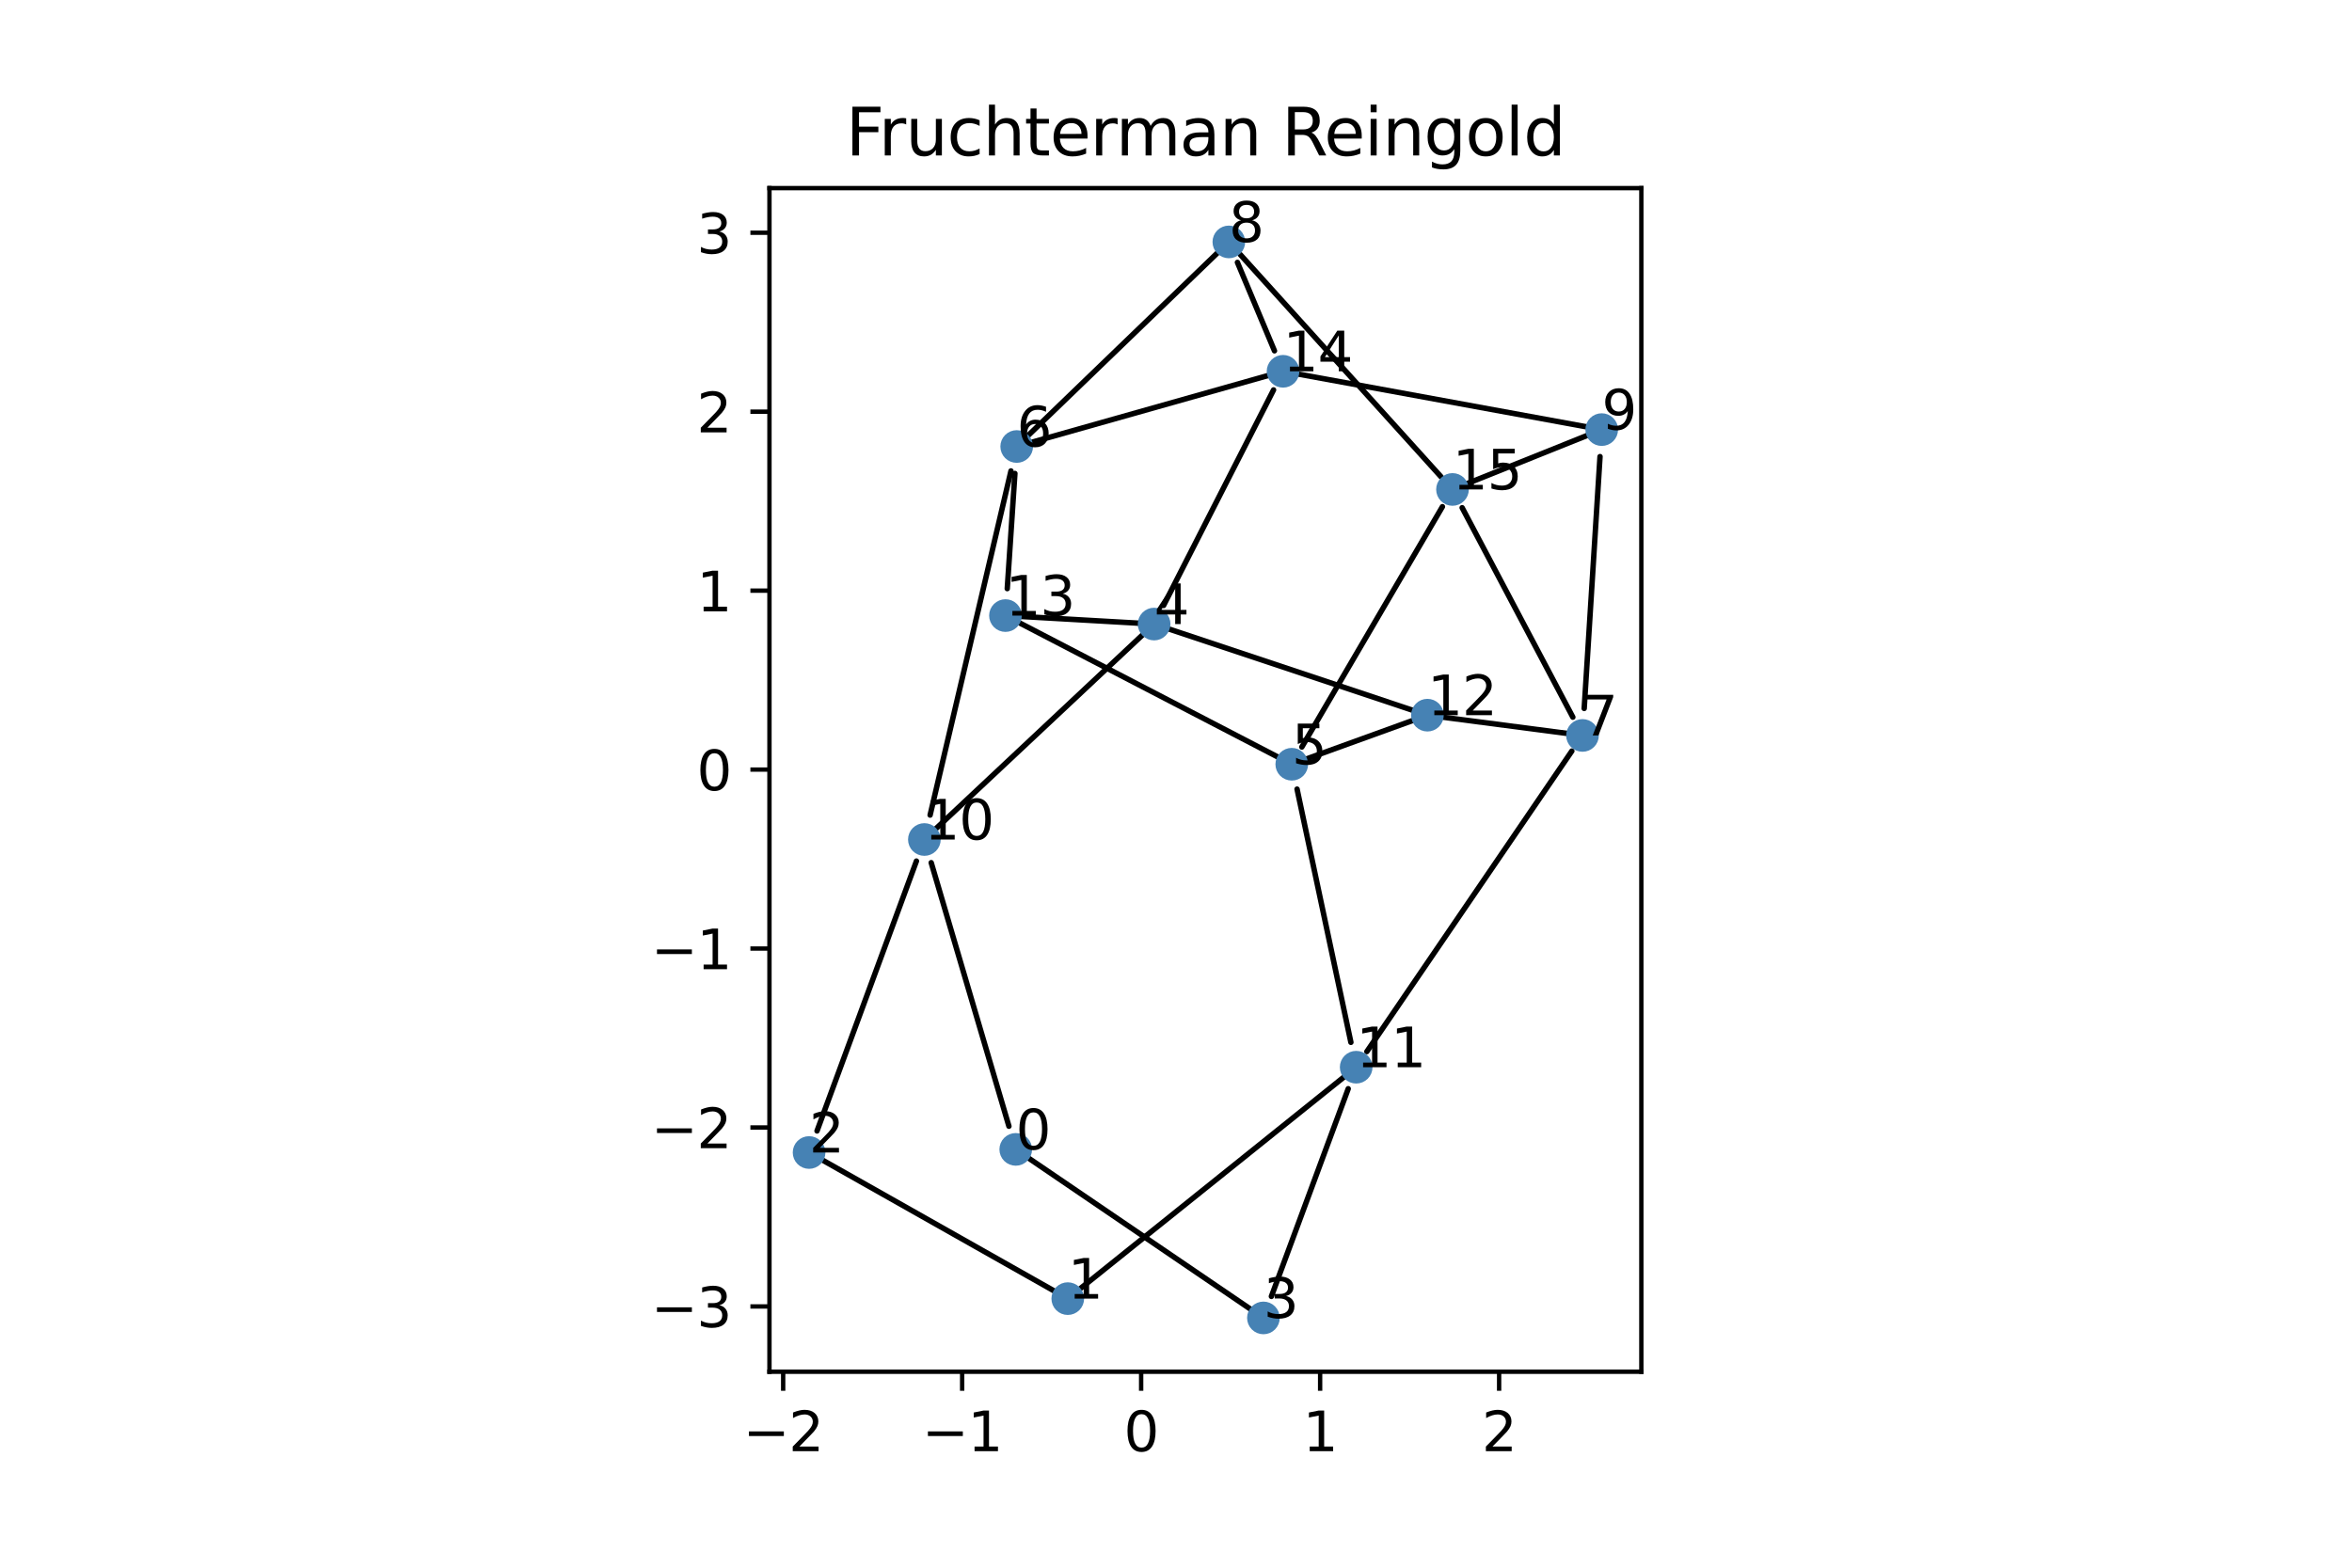 <?xml version="1.0" encoding="utf-8" standalone="no"?>
<!DOCTYPE svg PUBLIC "-//W3C//DTD SVG 1.1//EN"
  "http://www.w3.org/Graphics/SVG/1.1/DTD/svg11.dtd">
<svg xmlns:xlink="http://www.w3.org/1999/xlink" width="432pt" height="288pt" viewBox="0 0 432 288" xmlns="http://www.w3.org/2000/svg" version="1.1">
 <defs>
  <style type="text/css">*{stroke-linejoin: round; stroke-linecap: butt}</style>
 </defs>
 <g id="figure_1">
  <g id="patch_1">
   <path d="M 0 288 
L 432 288 
L 432 0 
L 0 0 
z
" style="fill: #ffffff"/>
  </g>
  <g id="axes_1">
   <g id="patch_2">
    <path d="M 141.328 252 
L 301.472 252 
L 301.472 34.56 
L 141.328 34.56 
z
" style="fill: #ffffff"/>
   </g>
   <g id="patch_3">
    <path d="M 188.841 212.702 
L 229.784 240.569 
" clip-path="url(#p0975d52cac)" style="fill: none; stroke: #000000; stroke-linecap: round"/>
   </g>
   <g id="patch_4">
    <path d="M 185.312 206.898 
L 171.038 158.482 
" clip-path="url(#p0975d52cac)" style="fill: none; stroke: #000000; stroke-linecap: round"/>
   </g>
   <g id="patch_5">
    <path d="M 193.813 237.267 
L 150.916 213.032 
" clip-path="url(#p0975d52cac)" style="fill: none; stroke: #000000; stroke-linecap: round"/>
   </g>
   <g id="patch_6">
    <path d="M 198.354 236.779 
L 246.862 197.848 
" clip-path="url(#p0975d52cac)" style="fill: none; stroke: #000000; stroke-linecap: round"/>
   </g>
   <g id="patch_7">
    <path d="M 209.797 116.693 
L 171.965 152.179 
" clip-path="url(#p0975d52cac)" style="fill: none; stroke: #000000; stroke-linecap: round"/>
   </g>
   <g id="patch_8">
    <path d="M 185.688 86.517 
L 170.837 149.738 
" clip-path="url(#p0975d52cac)" style="fill: none; stroke: #000000; stroke-linecap: round"/>
   </g>
   <g id="patch_9">
    <path d="M 238.235 144.968 
L 248.124 191.487 
" clip-path="url(#p0975d52cac)" style="fill: none; stroke: #000000; stroke-linecap: round"/>
   </g>
   <g id="patch_10">
    <path d="M 288.704 137.978 
L 251.053 193.185 
" clip-path="url(#p0975d52cac)" style="fill: none; stroke: #000000; stroke-linecap: round"/>
   </g>
   <g id="patch_11">
    <path d="M 239.621 139.546 
L 259.821 132.238 
" clip-path="url(#p0975d52cac)" style="fill: none; stroke: #000000; stroke-linecap: round"/>
   </g>
   <g id="patch_12">
    <path d="M 209.588 114.51 
L 187.069 113.224 
" clip-path="url(#p0975d52cac)" style="fill: none; stroke: #000000; stroke-linecap: round"/>
   </g>
   <g id="patch_13">
    <path d="M 288.276 134.795 
L 264.565 131.697 
" clip-path="url(#p0975d52cac)" style="fill: none; stroke: #000000; stroke-linecap: round"/>
   </g>
   <g id="patch_14">
    <path d="M 213.724 111.226 
L 233.919 71.63 
" clip-path="url(#p0975d52cac)" style="fill: none; stroke: #000000; stroke-linecap: round"/>
   </g>
   <g id="patch_15">
    <path d="M 186.413 86.981 
L 185.007 108.135 
" clip-path="url(#p0975d52cac)" style="fill: none; stroke: #000000; stroke-linecap: round"/>
   </g>
   <g id="patch_16">
    <path d="M 239.115 137.233 
L 264.934 93.083 
" clip-path="url(#p0975d52cac)" style="fill: none; stroke: #000000; stroke-linecap: round"/>
   </g>
   <g id="patch_17">
    <path d="M 188.913 79.934 
L 223.536 46.538 
" clip-path="url(#p0975d52cac)" style="fill: none; stroke: #000000; stroke-linecap: round"/>
   </g>
   <g id="patch_18">
    <path d="M 189.112 81.359 
L 233.294 68.879 
" clip-path="url(#p0975d52cac)" style="fill: none; stroke: #000000; stroke-linecap: round"/>
   </g>
   <g id="patch_19">
    <path d="M 290.974 130.149 
L 293.881 83.882 
" clip-path="url(#p0975d52cac)" style="fill: none; stroke: #000000; stroke-linecap: round"/>
   </g>
   <g id="patch_20">
    <path d="M 288.89 131.751 
L 268.558 93.273 
" clip-path="url(#p0975d52cac)" style="fill: none; stroke: #000000; stroke-linecap: round"/>
   </g>
   <g id="patch_21">
    <path d="M 227.822 46.783 
L 264.672 87.577 
" clip-path="url(#p0975d52cac)" style="fill: none; stroke: #000000; stroke-linecap: round"/>
   </g>
   <g id="patch_22">
    <path d="M 291.81 78.488 
L 238.046 68.646 
" clip-path="url(#p0975d52cac)" style="fill: none; stroke: #000000; stroke-linecap: round"/>
   </g>
   <g id="patch_23">
    <path d="M 150.066 207.766 
L 168.324 158.188 
" clip-path="url(#p0975d52cac)" style="fill: none; stroke: #000000; stroke-linecap: round"/>
   </g>
   <g id="patch_24">
    <path d="M 233.521 238.161 
L 247.632 200.011 
" clip-path="url(#p0975d52cac)" style="fill: none; stroke: #000000; stroke-linecap: round"/>
   </g>
   <g id="patch_25">
    <path d="M 214.341 115.434 
L 259.816 130.598 
" clip-path="url(#p0975d52cac)" style="fill: none; stroke: #000000; stroke-linecap: round"/>
   </g>
   <g id="patch_26">
    <path d="M 234.943 139.193 
L 186.999 114.293 
" clip-path="url(#p0975d52cac)" style="fill: none; stroke: #000000; stroke-linecap: round"/>
   </g>
   <g id="patch_27">
    <path d="M 227.284 48.205 
L 234.088 64.448 
" clip-path="url(#p0975d52cac)" style="fill: none; stroke: #000000; stroke-linecap: round"/>
   </g>
   <g id="patch_28">
    <path d="M 291.844 79.866 
L 269.134 88.975 
" clip-path="url(#p0975d52cac)" style="fill: none; stroke: #000000; stroke-linecap: round"/>
   </g>
   <g id="matplotlib.axis_1">
    <g id="xtick_1">
     <g id="line2d_1">
      <defs>
       <path id="m7e443d98f1" d="M 0 0 
L 0 3.5 
" style="stroke: #000000; stroke-width: 0.8"/>
      </defs>
      <g>
       <use xlink:href="#m7e443d98f1" x="143.848" y="252" style="stroke: #000000; stroke-width: 0.8"/>
      </g>
     </g>
     <g id="text_1">
      <!-- −2 -->
      <g transform="translate(136.477 266.598) scale(0.1 -0.1)">
       <defs>
        <path id="DejaVuSans-2212" d="M 678 2272 
L 4684 2272 
L 4684 1741 
L 678 1741 
L 678 2272 
z
" transform="scale(0.016)"/>
        <path id="DejaVuSans-32" d="M 1228 531 
L 3431 531 
L 3431 0 
L 469 0 
L 469 531 
Q 828 903 1448 1529 
Q 2069 2156 2228 2338 
Q 2531 2678 2651 2914 
Q 2772 3150 2772 3378 
Q 2772 3750 2511 3984 
Q 2250 4219 1831 4219 
Q 1534 4219 1204 4116 
Q 875 4013 500 3803 
L 500 4441 
Q 881 4594 1212 4672 
Q 1544 4750 1819 4750 
Q 2544 4750 2975 4387 
Q 3406 4025 3406 3419 
Q 3406 3131 3298 2873 
Q 3191 2616 2906 2266 
Q 2828 2175 2409 1742 
Q 1991 1309 1228 531 
z
" transform="scale(0.016)"/>
       </defs>
       <use xlink:href="#DejaVuSans-2212"/>
       <use xlink:href="#DejaVuSans-32" x="83.789"/>
      </g>
     </g>
    </g>
    <g id="xtick_2">
     <g id="line2d_2">
      <g>
       <use xlink:href="#m7e443d98f1" x="176.723" y="252" style="stroke: #000000; stroke-width: 0.8"/>
      </g>
     </g>
     <g id="text_2">
      <!-- −1 -->
      <g transform="translate(169.351 266.598) scale(0.1 -0.1)">
       <defs>
        <path id="DejaVuSans-31" d="M 794 531 
L 1825 531 
L 1825 4091 
L 703 3866 
L 703 4441 
L 1819 4666 
L 2450 4666 
L 2450 531 
L 3481 531 
L 3481 0 
L 794 0 
L 794 531 
z
" transform="scale(0.016)"/>
       </defs>
       <use xlink:href="#DejaVuSans-2212"/>
       <use xlink:href="#DejaVuSans-31" x="83.789"/>
      </g>
     </g>
    </g>
    <g id="xtick_3">
     <g id="line2d_3">
      <g>
       <use xlink:href="#m7e443d98f1" x="209.598" y="252" style="stroke: #000000; stroke-width: 0.8"/>
      </g>
     </g>
     <g id="text_3">
      <!-- 0 -->
      <g transform="translate(206.416 266.598) scale(0.1 -0.1)">
       <defs>
        <path id="DejaVuSans-30" d="M 2034 4250 
Q 1547 4250 1301 3770 
Q 1056 3291 1056 2328 
Q 1056 1369 1301 889 
Q 1547 409 2034 409 
Q 2525 409 2770 889 
Q 3016 1369 3016 2328 
Q 3016 3291 2770 3770 
Q 2525 4250 2034 4250 
z
M 2034 4750 
Q 2819 4750 3233 4129 
Q 3647 3509 3647 2328 
Q 3647 1150 3233 529 
Q 2819 -91 2034 -91 
Q 1250 -91 836 529 
Q 422 1150 422 2328 
Q 422 3509 836 4129 
Q 1250 4750 2034 4750 
z
" transform="scale(0.016)"/>
       </defs>
       <use xlink:href="#DejaVuSans-30"/>
      </g>
     </g>
    </g>
    <g id="xtick_4">
     <g id="line2d_4">
      <g>
       <use xlink:href="#m7e443d98f1" x="242.473" y="252" style="stroke: #000000; stroke-width: 0.8"/>
      </g>
     </g>
     <g id="text_4">
      <!-- 1 -->
      <g transform="translate(239.291 266.598) scale(0.1 -0.1)">
       <use xlink:href="#DejaVuSans-31"/>
      </g>
     </g>
    </g>
    <g id="xtick_5">
     <g id="line2d_5">
      <g>
       <use xlink:href="#m7e443d98f1" x="275.348" y="252" style="stroke: #000000; stroke-width: 0.8"/>
      </g>
     </g>
     <g id="text_5">
      <!-- 2 -->
      <g transform="translate(272.166 266.598) scale(0.1 -0.1)">
       <use xlink:href="#DejaVuSans-32"/>
      </g>
     </g>
    </g>
   </g>
   <g id="matplotlib.axis_2">
    <g id="ytick_1">
     <g id="line2d_6">
      <defs>
       <path id="md63f47dc6e" d="M 0 0 
L -3.5 0 
" style="stroke: #000000; stroke-width: 0.8"/>
      </defs>
      <g>
       <use xlink:href="#md63f47dc6e" x="141.328" y="240.005" style="stroke: #000000; stroke-width: 0.8"/>
      </g>
     </g>
     <g id="text_6">
      <!-- −3 -->
      <g transform="translate(119.586 243.804) scale(0.1 -0.1)">
       <defs>
        <path id="DejaVuSans-33" d="M 2597 2516 
Q 3050 2419 3304 2112 
Q 3559 1806 3559 1356 
Q 3559 666 3084 287 
Q 2609 -91 1734 -91 
Q 1441 -91 1130 -33 
Q 819 25 488 141 
L 488 750 
Q 750 597 1062 519 
Q 1375 441 1716 441 
Q 2309 441 2620 675 
Q 2931 909 2931 1356 
Q 2931 1769 2642 2001 
Q 2353 2234 1838 2234 
L 1294 2234 
L 1294 2753 
L 1863 2753 
Q 2328 2753 2575 2939 
Q 2822 3125 2822 3475 
Q 2822 3834 2567 4026 
Q 2313 4219 1838 4219 
Q 1578 4219 1281 4162 
Q 984 4106 628 3988 
L 628 4550 
Q 988 4650 1302 4700 
Q 1616 4750 1894 4750 
Q 2613 4750 3031 4423 
Q 3450 4097 3450 3541 
Q 3450 3153 3228 2886 
Q 3006 2619 2597 2516 
z
" transform="scale(0.016)"/>
       </defs>
       <use xlink:href="#DejaVuSans-2212"/>
       <use xlink:href="#DejaVuSans-33" x="83.789"/>
      </g>
     </g>
    </g>
    <g id="ytick_2">
     <g id="line2d_7">
      <g>
       <use xlink:href="#md63f47dc6e" x="141.328" y="207.13" style="stroke: #000000; stroke-width: 0.8"/>
      </g>
     </g>
     <g id="text_7">
      <!-- −2 -->
      <g transform="translate(119.586 210.929) scale(0.1 -0.1)">
       <use xlink:href="#DejaVuSans-2212"/>
       <use xlink:href="#DejaVuSans-32" x="83.789"/>
      </g>
     </g>
    </g>
    <g id="ytick_3">
     <g id="line2d_8">
      <g>
       <use xlink:href="#md63f47dc6e" x="141.328" y="174.255" style="stroke: #000000; stroke-width: 0.8"/>
      </g>
     </g>
     <g id="text_8">
      <!-- −1 -->
      <g transform="translate(119.586 178.054) scale(0.1 -0.1)">
       <use xlink:href="#DejaVuSans-2212"/>
       <use xlink:href="#DejaVuSans-31" x="83.789"/>
      </g>
     </g>
    </g>
    <g id="ytick_4">
     <g id="line2d_9">
      <g>
       <use xlink:href="#md63f47dc6e" x="141.328" y="141.38" style="stroke: #000000; stroke-width: 0.8"/>
      </g>
     </g>
     <g id="text_9">
      <!-- 0 -->
      <g transform="translate(127.965 145.179) scale(0.1 -0.1)">
       <use xlink:href="#DejaVuSans-30"/>
      </g>
     </g>
    </g>
    <g id="ytick_5">
     <g id="line2d_10">
      <g>
       <use xlink:href="#md63f47dc6e" x="141.328" y="108.505" style="stroke: #000000; stroke-width: 0.8"/>
      </g>
     </g>
     <g id="text_10">
      <!-- 1 -->
      <g transform="translate(127.965 112.304) scale(0.1 -0.1)">
       <use xlink:href="#DejaVuSans-31"/>
      </g>
     </g>
    </g>
    <g id="ytick_6">
     <g id="line2d_11">
      <g>
       <use xlink:href="#md63f47dc6e" x="141.328" y="75.63" style="stroke: #000000; stroke-width: 0.8"/>
      </g>
     </g>
     <g id="text_11">
      <!-- 2 -->
      <g transform="translate(127.965 79.429) scale(0.1 -0.1)">
       <use xlink:href="#DejaVuSans-32"/>
      </g>
     </g>
    </g>
    <g id="ytick_7">
     <g id="line2d_12">
      <g>
       <use xlink:href="#md63f47dc6e" x="141.328" y="42.755" style="stroke: #000000; stroke-width: 0.8"/>
      </g>
     </g>
     <g id="text_12">
      <!-- 3 -->
      <g transform="translate(127.965 46.554) scale(0.1 -0.1)">
       <use xlink:href="#DejaVuSans-33"/>
      </g>
     </g>
    </g>
   </g>
   <g id="PathCollection_1">
    <path d="M 186.567 213.654 
C 187.23 213.654 187.866 213.391 188.334 212.922 
C 188.803 212.453 189.067 211.817 189.067 211.154 
C 189.067 210.491 188.803 209.855 188.334 209.386 
C 187.866 208.918 187.23 208.654 186.567 208.654 
C 185.904 208.654 185.268 208.918 184.799 209.386 
C 184.33 209.855 184.067 210.491 184.067 211.154 
C 184.067 211.817 184.33 212.453 184.799 212.922 
C 185.268 213.391 185.904 213.654 186.567 213.654 
z
" clip-path="url(#p0975d52cac)" style="fill: #4682b4; stroke: #4682b4"/>
    <path d="M 196.122 241.071 
C 196.785 241.071 197.421 240.808 197.889 240.339 
C 198.358 239.87 198.622 239.234 198.622 238.571 
C 198.622 237.908 198.358 237.272 197.889 236.803 
C 197.421 236.335 196.785 236.071 196.122 236.071 
C 195.459 236.071 194.823 236.335 194.354 236.803 
C 193.885 237.272 193.622 237.908 193.622 238.571 
C 193.622 239.234 193.885 239.87 194.354 240.339 
C 194.823 240.808 195.459 241.071 196.122 241.071 
z
" clip-path="url(#p0975d52cac)" style="fill: #4682b4; stroke: #4682b4"/>
    <path d="M 148.607 214.228 
C 149.27 214.228 149.906 213.964 150.375 213.496 
C 150.844 213.027 151.107 212.391 151.107 211.728 
C 151.107 211.065 150.844 210.429 150.375 209.96 
C 149.906 209.491 149.27 209.228 148.607 209.228 
C 147.944 209.228 147.308 209.491 146.839 209.96 
C 146.37 210.429 146.107 211.065 146.107 211.728 
C 146.107 212.391 146.37 213.027 146.839 213.496 
C 147.308 213.964 147.944 214.228 148.607 214.228 
z
" clip-path="url(#p0975d52cac)" style="fill: #4682b4; stroke: #4682b4"/>
    <path d="M 232.058 244.616 
C 232.721 244.616 233.357 244.353 233.826 243.884 
C 234.295 243.415 234.558 242.779 234.558 242.116 
C 234.558 241.453 234.295 240.817 233.826 240.349 
C 233.357 239.88 232.721 239.616 232.058 239.616 
C 231.395 239.616 230.759 239.88 230.291 240.349 
C 229.822 240.817 229.558 241.453 229.558 242.116 
C 229.558 242.779 229.822 243.415 230.291 243.884 
C 230.759 244.353 231.395 244.616 232.058 244.616 
z
" clip-path="url(#p0975d52cac)" style="fill: #4682b4; stroke: #4682b4"/>
    <path d="M 211.979 117.147 
C 212.642 117.147 213.278 116.883 213.747 116.414 
C 214.216 115.945 214.479 115.31 214.479 114.647 
C 214.479 113.984 214.216 113.348 213.747 112.879 
C 213.278 112.41 212.642 112.147 211.979 112.147 
C 211.316 112.147 210.68 112.41 210.211 112.879 
C 209.743 113.348 209.479 113.984 209.479 114.647 
C 209.479 115.31 209.743 115.945 210.211 116.414 
C 210.68 116.883 211.316 117.147 211.979 117.147 
z
" clip-path="url(#p0975d52cac)" style="fill: #4682b4; stroke: #4682b4"/>
    <path d="M 237.264 142.899 
C 237.927 142.899 238.563 142.635 239.032 142.167 
C 239.501 141.698 239.764 141.062 239.764 140.399 
C 239.764 139.736 239.501 139.1 239.032 138.631 
C 238.563 138.162 237.927 137.899 237.264 137.899 
C 236.601 137.899 235.965 138.162 235.496 138.631 
C 235.027 139.1 234.764 139.736 234.764 140.399 
C 234.764 141.062 235.027 141.698 235.496 142.167 
C 235.965 142.635 236.601 142.899 237.264 142.899 
z
" clip-path="url(#p0975d52cac)" style="fill: #4682b4; stroke: #4682b4"/>
    <path d="M 186.742 84.529 
C 187.405 84.529 188.041 84.265 188.51 83.797 
C 188.978 83.328 189.242 82.692 189.242 82.029 
C 189.242 81.366 188.978 80.73 188.51 80.261 
C 188.041 79.792 187.405 79.529 186.742 79.529 
C 186.079 79.529 185.443 79.792 184.974 80.261 
C 184.505 80.73 184.242 81.366 184.242 82.029 
C 184.242 82.692 184.505 83.328 184.974 83.797 
C 185.443 84.265 186.079 84.529 186.742 84.529 
z
" clip-path="url(#p0975d52cac)" style="fill: #4682b4; stroke: #4682b4"/>
    <path d="M 290.663 137.607 
C 291.326 137.607 291.961 137.343 292.43 136.875 
C 292.899 136.406 293.163 135.77 293.163 135.107 
C 293.163 134.444 292.899 133.808 292.43 133.339 
C 291.961 132.87 291.326 132.607 290.663 132.607 
C 290 132.607 289.364 132.87 288.895 133.339 
C 288.426 133.808 288.163 134.444 288.163 135.107 
C 288.163 135.77 288.426 136.406 288.895 136.875 
C 289.364 137.343 290 137.607 290.663 137.607 
z
" clip-path="url(#p0975d52cac)" style="fill: #4682b4; stroke: #4682b4"/>
    <path d="M 225.708 46.944 
C 226.371 46.944 227.007 46.68 227.476 46.211 
C 227.945 45.743 228.208 45.107 228.208 44.444 
C 228.208 43.781 227.945 43.145 227.476 42.676 
C 227.007 42.207 226.371 41.944 225.708 41.944 
C 225.045 41.944 224.409 42.207 223.94 42.676 
C 223.471 43.145 223.208 43.781 223.208 44.444 
C 223.208 45.107 223.471 45.743 223.94 46.211 
C 224.409 46.68 225.045 46.944 225.708 46.944 
z
" clip-path="url(#p0975d52cac)" style="fill: #4682b4; stroke: #4682b4"/>
    <path d="M 294.193 81.424 
C 294.856 81.424 295.492 81.161 295.961 80.692 
C 296.43 80.223 296.693 79.587 296.693 78.924 
C 296.693 78.261 296.43 77.625 295.961 77.156 
C 295.492 76.688 294.856 76.424 294.193 76.424 
C 293.53 76.424 292.894 76.688 292.425 77.156 
C 291.956 77.625 291.693 78.261 291.693 78.924 
C 291.693 79.587 291.956 80.223 292.425 80.692 
C 292.894 81.161 293.53 81.424 294.193 81.424 
z
" clip-path="url(#p0975d52cac)" style="fill: #4682b4; stroke: #4682b4"/>
    <path d="M 169.783 156.726 
C 170.446 156.726 171.082 156.463 171.551 155.994 
C 172.02 155.525 172.283 154.889 172.283 154.226 
C 172.283 153.563 172.02 152.927 171.551 152.458 
C 171.082 151.989 170.446 151.726 169.783 151.726 
C 169.12 151.726 168.484 151.989 168.015 152.458 
C 167.546 152.927 167.283 153.563 167.283 154.226 
C 167.283 154.889 167.546 155.525 168.015 155.994 
C 168.484 156.463 169.12 156.726 169.783 156.726 
z
" clip-path="url(#p0975d52cac)" style="fill: #4682b4; stroke: #4682b4"/>
    <path d="M 249.095 198.556 
C 249.758 198.556 250.394 198.292 250.863 197.824 
C 251.331 197.355 251.595 196.719 251.595 196.056 
C 251.595 195.393 251.331 194.757 250.863 194.288 
C 250.394 193.819 249.758 193.556 249.095 193.556 
C 248.432 193.556 247.796 193.819 247.327 194.288 
C 246.858 194.757 246.595 195.393 246.595 196.056 
C 246.595 196.719 246.858 197.355 247.327 197.824 
C 247.796 198.292 248.432 198.556 249.095 198.556 
z
" clip-path="url(#p0975d52cac)" style="fill: #4682b4; stroke: #4682b4"/>
    <path d="M 262.178 133.885 
C 262.841 133.885 263.477 133.622 263.946 133.153 
C 264.414 132.684 264.678 132.048 264.678 131.385 
C 264.678 130.722 264.414 130.087 263.946 129.618 
C 263.477 129.149 262.841 128.885 262.178 128.885 
C 261.515 128.885 260.879 129.149 260.41 129.618 
C 259.941 130.087 259.678 130.722 259.678 131.385 
C 259.678 132.048 259.941 132.684 260.41 133.153 
C 260.879 133.622 261.515 133.885 262.178 133.885 
z
" clip-path="url(#p0975d52cac)" style="fill: #4682b4; stroke: #4682b4"/>
    <path d="M 184.678 115.588 
C 185.341 115.588 185.977 115.324 186.446 114.855 
C 186.915 114.386 187.178 113.751 187.178 113.088 
C 187.178 112.425 186.915 111.789 186.446 111.32 
C 185.977 110.851 185.341 110.588 184.678 110.588 
C 184.015 110.588 183.379 110.851 182.91 111.32 
C 182.441 111.789 182.178 112.425 182.178 113.088 
C 182.178 113.751 182.441 114.386 182.91 114.855 
C 183.379 115.324 184.015 115.588 184.678 115.588 
z
" clip-path="url(#p0975d52cac)" style="fill: #4682b4; stroke: #4682b4"/>
    <path d="M 235.664 70.71 
C 236.327 70.71 236.963 70.447 237.431 69.978 
C 237.9 69.509 238.164 68.873 238.164 68.21 
C 238.164 67.547 237.9 66.911 237.431 66.442 
C 236.963 65.973 236.327 65.71 235.664 65.71 
C 235.001 65.71 234.365 65.973 233.896 66.442 
C 233.427 66.911 233.164 67.547 233.164 68.21 
C 233.164 68.873 233.427 69.509 233.896 69.978 
C 234.365 70.447 235.001 70.71 235.664 70.71 
z
" clip-path="url(#p0975d52cac)" style="fill: #4682b4; stroke: #4682b4"/>
    <path d="M 266.785 92.417 
C 267.448 92.417 268.084 92.154 268.553 91.685 
C 269.022 91.216 269.285 90.58 269.285 89.917 
C 269.285 89.254 269.022 88.618 268.553 88.149 
C 268.084 87.681 267.448 87.417 266.785 87.417 
C 266.122 87.417 265.486 87.681 265.017 88.149 
C 264.549 88.618 264.285 89.254 264.285 89.917 
C 264.285 90.58 264.549 91.216 265.017 91.685 
C 265.486 92.154 266.122 92.417 266.785 92.417 
z
" clip-path="url(#p0975d52cac)" style="fill: #4682b4; stroke: #4682b4"/>
   </g>
   <g id="patch_29">
    <path d="M 141.328 252 
L 141.328 34.56 
" style="fill: none; stroke: #000000; stroke-width: 0.8; stroke-linejoin: miter; stroke-linecap: square"/>
   </g>
   <g id="patch_30">
    <path d="M 301.472 252 
L 301.472 34.56 
" style="fill: none; stroke: #000000; stroke-width: 0.8; stroke-linejoin: miter; stroke-linecap: square"/>
   </g>
   <g id="patch_31">
    <path d="M 141.328 252 
L 301.472 252 
" style="fill: none; stroke: #000000; stroke-width: 0.8; stroke-linejoin: miter; stroke-linecap: square"/>
   </g>
   <g id="patch_32">
    <path d="M 141.328 34.56 
L 301.472 34.56 
" style="fill: none; stroke: #000000; stroke-width: 0.8; stroke-linejoin: miter; stroke-linecap: square"/>
   </g>
   <g id="text_13">
    <!-- 0 -->
    <g transform="translate(186.567 211.154) scale(0.1 -0.1)">
     <use xlink:href="#DejaVuSans-30"/>
    </g>
   </g>
   <g id="text_14">
    <!-- 1 -->
    <g transform="translate(196.122 238.571) scale(0.1 -0.1)">
     <use xlink:href="#DejaVuSans-31"/>
    </g>
   </g>
   <g id="text_15">
    <!-- 2 -->
    <g transform="translate(148.607 211.728) scale(0.1 -0.1)">
     <use xlink:href="#DejaVuSans-32"/>
    </g>
   </g>
   <g id="text_16">
    <!-- 3 -->
    <g transform="translate(232.058 242.116) scale(0.1 -0.1)">
     <use xlink:href="#DejaVuSans-33"/>
    </g>
   </g>
   <g id="text_17">
    <!-- 4 -->
    <g transform="translate(211.979 114.647) scale(0.1 -0.1)">
     <defs>
      <path id="DejaVuSans-34" d="M 2419 4116 
L 825 1625 
L 2419 1625 
L 2419 4116 
z
M 2253 4666 
L 3047 4666 
L 3047 1625 
L 3713 1625 
L 3713 1100 
L 3047 1100 
L 3047 0 
L 2419 0 
L 2419 1100 
L 313 1100 
L 313 1709 
L 2253 4666 
z
" transform="scale(0.016)"/>
     </defs>
     <use xlink:href="#DejaVuSans-34"/>
    </g>
   </g>
   <g id="text_18">
    <!-- 5 -->
    <g transform="translate(237.264 140.399) scale(0.1 -0.1)">
     <defs>
      <path id="DejaVuSans-35" d="M 691 4666 
L 3169 4666 
L 3169 4134 
L 1269 4134 
L 1269 2991 
Q 1406 3038 1543 3061 
Q 1681 3084 1819 3084 
Q 2600 3084 3056 2656 
Q 3513 2228 3513 1497 
Q 3513 744 3044 326 
Q 2575 -91 1722 -91 
Q 1428 -91 1123 -41 
Q 819 9 494 109 
L 494 744 
Q 775 591 1075 516 
Q 1375 441 1709 441 
Q 2250 441 2565 725 
Q 2881 1009 2881 1497 
Q 2881 1984 2565 2268 
Q 2250 2553 1709 2553 
Q 1456 2553 1204 2497 
Q 953 2441 691 2322 
L 691 4666 
z
" transform="scale(0.016)"/>
     </defs>
     <use xlink:href="#DejaVuSans-35"/>
    </g>
   </g>
   <g id="text_19">
    <!-- 6 -->
    <g transform="translate(186.742 82.029) scale(0.1 -0.1)">
     <defs>
      <path id="DejaVuSans-36" d="M 2113 2584 
Q 1688 2584 1439 2293 
Q 1191 2003 1191 1497 
Q 1191 994 1439 701 
Q 1688 409 2113 409 
Q 2538 409 2786 701 
Q 3034 994 3034 1497 
Q 3034 2003 2786 2293 
Q 2538 2584 2113 2584 
z
M 3366 4563 
L 3366 3988 
Q 3128 4100 2886 4159 
Q 2644 4219 2406 4219 
Q 1781 4219 1451 3797 
Q 1122 3375 1075 2522 
Q 1259 2794 1537 2939 
Q 1816 3084 2150 3084 
Q 2853 3084 3261 2657 
Q 3669 2231 3669 1497 
Q 3669 778 3244 343 
Q 2819 -91 2113 -91 
Q 1303 -91 875 529 
Q 447 1150 447 2328 
Q 447 3434 972 4092 
Q 1497 4750 2381 4750 
Q 2619 4750 2861 4703 
Q 3103 4656 3366 4563 
z
" transform="scale(0.016)"/>
     </defs>
     <use xlink:href="#DejaVuSans-36"/>
    </g>
   </g>
   <g id="text_20">
    <!-- 7 -->
    <g transform="translate(290.663 135.107) scale(0.1 -0.1)">
     <defs>
      <path id="DejaVuSans-37" d="M 525 4666 
L 3525 4666 
L 3525 4397 
L 1831 0 
L 1172 0 
L 2766 4134 
L 525 4134 
L 525 4666 
z
" transform="scale(0.016)"/>
     </defs>
     <use xlink:href="#DejaVuSans-37"/>
    </g>
   </g>
   <g id="text_21">
    <!-- 8 -->
    <g transform="translate(225.708 44.444) scale(0.1 -0.1)">
     <defs>
      <path id="DejaVuSans-38" d="M 2034 2216 
Q 1584 2216 1326 1975 
Q 1069 1734 1069 1313 
Q 1069 891 1326 650 
Q 1584 409 2034 409 
Q 2484 409 2743 651 
Q 3003 894 3003 1313 
Q 3003 1734 2745 1975 
Q 2488 2216 2034 2216 
z
M 1403 2484 
Q 997 2584 770 2862 
Q 544 3141 544 3541 
Q 544 4100 942 4425 
Q 1341 4750 2034 4750 
Q 2731 4750 3128 4425 
Q 3525 4100 3525 3541 
Q 3525 3141 3298 2862 
Q 3072 2584 2669 2484 
Q 3125 2378 3379 2068 
Q 3634 1759 3634 1313 
Q 3634 634 3220 271 
Q 2806 -91 2034 -91 
Q 1263 -91 848 271 
Q 434 634 434 1313 
Q 434 1759 690 2068 
Q 947 2378 1403 2484 
z
M 1172 3481 
Q 1172 3119 1398 2916 
Q 1625 2713 2034 2713 
Q 2441 2713 2670 2916 
Q 2900 3119 2900 3481 
Q 2900 3844 2670 4047 
Q 2441 4250 2034 4250 
Q 1625 4250 1398 4047 
Q 1172 3844 1172 3481 
z
" transform="scale(0.016)"/>
     </defs>
     <use xlink:href="#DejaVuSans-38"/>
    </g>
   </g>
   <g id="text_22">
    <!-- 9 -->
    <g transform="translate(294.193 78.924) scale(0.1 -0.1)">
     <defs>
      <path id="DejaVuSans-39" d="M 703 97 
L 703 672 
Q 941 559 1184 500 
Q 1428 441 1663 441 
Q 2288 441 2617 861 
Q 2947 1281 2994 2138 
Q 2813 1869 2534 1725 
Q 2256 1581 1919 1581 
Q 1219 1581 811 2004 
Q 403 2428 403 3163 
Q 403 3881 828 4315 
Q 1253 4750 1959 4750 
Q 2769 4750 3195 4129 
Q 3622 3509 3622 2328 
Q 3622 1225 3098 567 
Q 2575 -91 1691 -91 
Q 1453 -91 1209 -44 
Q 966 3 703 97 
z
M 1959 2075 
Q 2384 2075 2632 2365 
Q 2881 2656 2881 3163 
Q 2881 3666 2632 3958 
Q 2384 4250 1959 4250 
Q 1534 4250 1286 3958 
Q 1038 3666 1038 3163 
Q 1038 2656 1286 2365 
Q 1534 2075 1959 2075 
z
" transform="scale(0.016)"/>
     </defs>
     <use xlink:href="#DejaVuSans-39"/>
    </g>
   </g>
   <g id="text_23">
    <!-- 10 -->
    <g transform="translate(169.783 154.226) scale(0.1 -0.1)">
     <use xlink:href="#DejaVuSans-31"/>
     <use xlink:href="#DejaVuSans-30" x="63.623"/>
    </g>
   </g>
   <g id="text_24">
    <!-- 11 -->
    <g transform="translate(249.095 196.056) scale(0.1 -0.1)">
     <use xlink:href="#DejaVuSans-31"/>
     <use xlink:href="#DejaVuSans-31" x="63.623"/>
    </g>
   </g>
   <g id="text_25">
    <!-- 12 -->
    <g transform="translate(262.178 131.385) scale(0.1 -0.1)">
     <use xlink:href="#DejaVuSans-31"/>
     <use xlink:href="#DejaVuSans-32" x="63.623"/>
    </g>
   </g>
   <g id="text_26">
    <!-- 13 -->
    <g transform="translate(184.678 113.088) scale(0.1 -0.1)">
     <use xlink:href="#DejaVuSans-31"/>
     <use xlink:href="#DejaVuSans-33" x="63.623"/>
    </g>
   </g>
   <g id="text_27">
    <!-- 14 -->
    <g transform="translate(235.664 68.21) scale(0.1 -0.1)">
     <use xlink:href="#DejaVuSans-31"/>
     <use xlink:href="#DejaVuSans-34" x="63.623"/>
    </g>
   </g>
   <g id="text_28">
    <!-- 15 -->
    <g transform="translate(266.785 89.917) scale(0.1 -0.1)">
     <use xlink:href="#DejaVuSans-31"/>
     <use xlink:href="#DejaVuSans-35" x="63.623"/>
    </g>
   </g>
   <g id="text_29">
    <!-- Fruchterman Reingold -->
    <g transform="translate(155.361 28.56) scale(0.12 -0.12)">
     <defs>
      <path id="DejaVuSans-46" d="M 628 4666 
L 3309 4666 
L 3309 4134 
L 1259 4134 
L 1259 2759 
L 3109 2759 
L 3109 2228 
L 1259 2228 
L 1259 0 
L 628 0 
L 628 4666 
z
" transform="scale(0.016)"/>
      <path id="DejaVuSans-72" d="M 2631 2963 
Q 2534 3019 2420 3045 
Q 2306 3072 2169 3072 
Q 1681 3072 1420 2755 
Q 1159 2438 1159 1844 
L 1159 0 
L 581 0 
L 581 3500 
L 1159 3500 
L 1159 2956 
Q 1341 3275 1631 3429 
Q 1922 3584 2338 3584 
Q 2397 3584 2469 3576 
Q 2541 3569 2628 3553 
L 2631 2963 
z
" transform="scale(0.016)"/>
      <path id="DejaVuSans-75" d="M 544 1381 
L 544 3500 
L 1119 3500 
L 1119 1403 
Q 1119 906 1312 657 
Q 1506 409 1894 409 
Q 2359 409 2629 706 
Q 2900 1003 2900 1516 
L 2900 3500 
L 3475 3500 
L 3475 0 
L 2900 0 
L 2900 538 
Q 2691 219 2414 64 
Q 2138 -91 1772 -91 
Q 1169 -91 856 284 
Q 544 659 544 1381 
z
M 1991 3584 
L 1991 3584 
z
" transform="scale(0.016)"/>
      <path id="DejaVuSans-63" d="M 3122 3366 
L 3122 2828 
Q 2878 2963 2633 3030 
Q 2388 3097 2138 3097 
Q 1578 3097 1268 2742 
Q 959 2388 959 1747 
Q 959 1106 1268 751 
Q 1578 397 2138 397 
Q 2388 397 2633 464 
Q 2878 531 3122 666 
L 3122 134 
Q 2881 22 2623 -34 
Q 2366 -91 2075 -91 
Q 1284 -91 818 406 
Q 353 903 353 1747 
Q 353 2603 823 3093 
Q 1294 3584 2113 3584 
Q 2378 3584 2631 3529 
Q 2884 3475 3122 3366 
z
" transform="scale(0.016)"/>
      <path id="DejaVuSans-68" d="M 3513 2113 
L 3513 0 
L 2938 0 
L 2938 2094 
Q 2938 2591 2744 2837 
Q 2550 3084 2163 3084 
Q 1697 3084 1428 2787 
Q 1159 2491 1159 1978 
L 1159 0 
L 581 0 
L 581 4863 
L 1159 4863 
L 1159 2956 
Q 1366 3272 1645 3428 
Q 1925 3584 2291 3584 
Q 2894 3584 3203 3211 
Q 3513 2838 3513 2113 
z
" transform="scale(0.016)"/>
      <path id="DejaVuSans-74" d="M 1172 4494 
L 1172 3500 
L 2356 3500 
L 2356 3053 
L 1172 3053 
L 1172 1153 
Q 1172 725 1289 603 
Q 1406 481 1766 481 
L 2356 481 
L 2356 0 
L 1766 0 
Q 1100 0 847 248 
Q 594 497 594 1153 
L 594 3053 
L 172 3053 
L 172 3500 
L 594 3500 
L 594 4494 
L 1172 4494 
z
" transform="scale(0.016)"/>
      <path id="DejaVuSans-65" d="M 3597 1894 
L 3597 1613 
L 953 1613 
Q 991 1019 1311 708 
Q 1631 397 2203 397 
Q 2534 397 2845 478 
Q 3156 559 3463 722 
L 3463 178 
Q 3153 47 2828 -22 
Q 2503 -91 2169 -91 
Q 1331 -91 842 396 
Q 353 884 353 1716 
Q 353 2575 817 3079 
Q 1281 3584 2069 3584 
Q 2775 3584 3186 3129 
Q 3597 2675 3597 1894 
z
M 3022 2063 
Q 3016 2534 2758 2815 
Q 2500 3097 2075 3097 
Q 1594 3097 1305 2825 
Q 1016 2553 972 2059 
L 3022 2063 
z
" transform="scale(0.016)"/>
      <path id="DejaVuSans-6d" d="M 3328 2828 
Q 3544 3216 3844 3400 
Q 4144 3584 4550 3584 
Q 5097 3584 5394 3201 
Q 5691 2819 5691 2113 
L 5691 0 
L 5113 0 
L 5113 2094 
Q 5113 2597 4934 2840 
Q 4756 3084 4391 3084 
Q 3944 3084 3684 2787 
Q 3425 2491 3425 1978 
L 3425 0 
L 2847 0 
L 2847 2094 
Q 2847 2600 2669 2842 
Q 2491 3084 2119 3084 
Q 1678 3084 1418 2786 
Q 1159 2488 1159 1978 
L 1159 0 
L 581 0 
L 581 3500 
L 1159 3500 
L 1159 2956 
Q 1356 3278 1631 3431 
Q 1906 3584 2284 3584 
Q 2666 3584 2933 3390 
Q 3200 3197 3328 2828 
z
" transform="scale(0.016)"/>
      <path id="DejaVuSans-61" d="M 2194 1759 
Q 1497 1759 1228 1600 
Q 959 1441 959 1056 
Q 959 750 1161 570 
Q 1363 391 1709 391 
Q 2188 391 2477 730 
Q 2766 1069 2766 1631 
L 2766 1759 
L 2194 1759 
z
M 3341 1997 
L 3341 0 
L 2766 0 
L 2766 531 
Q 2569 213 2275 61 
Q 1981 -91 1556 -91 
Q 1019 -91 701 211 
Q 384 513 384 1019 
Q 384 1609 779 1909 
Q 1175 2209 1959 2209 
L 2766 2209 
L 2766 2266 
Q 2766 2663 2505 2880 
Q 2244 3097 1772 3097 
Q 1472 3097 1187 3025 
Q 903 2953 641 2809 
L 641 3341 
Q 956 3463 1253 3523 
Q 1550 3584 1831 3584 
Q 2591 3584 2966 3190 
Q 3341 2797 3341 1997 
z
" transform="scale(0.016)"/>
      <path id="DejaVuSans-6e" d="M 3513 2113 
L 3513 0 
L 2938 0 
L 2938 2094 
Q 2938 2591 2744 2837 
Q 2550 3084 2163 3084 
Q 1697 3084 1428 2787 
Q 1159 2491 1159 1978 
L 1159 0 
L 581 0 
L 581 3500 
L 1159 3500 
L 1159 2956 
Q 1366 3272 1645 3428 
Q 1925 3584 2291 3584 
Q 2894 3584 3203 3211 
Q 3513 2838 3513 2113 
z
" transform="scale(0.016)"/>
      <path id="DejaVuSans-20" transform="scale(0.016)"/>
      <path id="DejaVuSans-52" d="M 2841 2188 
Q 3044 2119 3236 1894 
Q 3428 1669 3622 1275 
L 4263 0 
L 3584 0 
L 2988 1197 
Q 2756 1666 2539 1819 
Q 2322 1972 1947 1972 
L 1259 1972 
L 1259 0 
L 628 0 
L 628 4666 
L 2053 4666 
Q 2853 4666 3247 4331 
Q 3641 3997 3641 3322 
Q 3641 2881 3436 2590 
Q 3231 2300 2841 2188 
z
M 1259 4147 
L 1259 2491 
L 2053 2491 
Q 2509 2491 2742 2702 
Q 2975 2913 2975 3322 
Q 2975 3731 2742 3939 
Q 2509 4147 2053 4147 
L 1259 4147 
z
" transform="scale(0.016)"/>
      <path id="DejaVuSans-69" d="M 603 3500 
L 1178 3500 
L 1178 0 
L 603 0 
L 603 3500 
z
M 603 4863 
L 1178 4863 
L 1178 4134 
L 603 4134 
L 603 4863 
z
" transform="scale(0.016)"/>
      <path id="DejaVuSans-67" d="M 2906 1791 
Q 2906 2416 2648 2759 
Q 2391 3103 1925 3103 
Q 1463 3103 1205 2759 
Q 947 2416 947 1791 
Q 947 1169 1205 825 
Q 1463 481 1925 481 
Q 2391 481 2648 825 
Q 2906 1169 2906 1791 
z
M 3481 434 
Q 3481 -459 3084 -895 
Q 2688 -1331 1869 -1331 
Q 1566 -1331 1297 -1286 
Q 1028 -1241 775 -1147 
L 775 -588 
Q 1028 -725 1275 -790 
Q 1522 -856 1778 -856 
Q 2344 -856 2625 -561 
Q 2906 -266 2906 331 
L 2906 616 
Q 2728 306 2450 153 
Q 2172 0 1784 0 
Q 1141 0 747 490 
Q 353 981 353 1791 
Q 353 2603 747 3093 
Q 1141 3584 1784 3584 
Q 2172 3584 2450 3431 
Q 2728 3278 2906 2969 
L 2906 3500 
L 3481 3500 
L 3481 434 
z
" transform="scale(0.016)"/>
      <path id="DejaVuSans-6f" d="M 1959 3097 
Q 1497 3097 1228 2736 
Q 959 2375 959 1747 
Q 959 1119 1226 758 
Q 1494 397 1959 397 
Q 2419 397 2687 759 
Q 2956 1122 2956 1747 
Q 2956 2369 2687 2733 
Q 2419 3097 1959 3097 
z
M 1959 3584 
Q 2709 3584 3137 3096 
Q 3566 2609 3566 1747 
Q 3566 888 3137 398 
Q 2709 -91 1959 -91 
Q 1206 -91 779 398 
Q 353 888 353 1747 
Q 353 2609 779 3096 
Q 1206 3584 1959 3584 
z
" transform="scale(0.016)"/>
      <path id="DejaVuSans-6c" d="M 603 4863 
L 1178 4863 
L 1178 0 
L 603 0 
L 603 4863 
z
" transform="scale(0.016)"/>
      <path id="DejaVuSans-64" d="M 2906 2969 
L 2906 4863 
L 3481 4863 
L 3481 0 
L 2906 0 
L 2906 525 
Q 2725 213 2448 61 
Q 2172 -91 1784 -91 
Q 1150 -91 751 415 
Q 353 922 353 1747 
Q 353 2572 751 3078 
Q 1150 3584 1784 3584 
Q 2172 3584 2448 3432 
Q 2725 3281 2906 2969 
z
M 947 1747 
Q 947 1113 1208 752 
Q 1469 391 1925 391 
Q 2381 391 2643 752 
Q 2906 1113 2906 1747 
Q 2906 2381 2643 2742 
Q 2381 3103 1925 3103 
Q 1469 3103 1208 2742 
Q 947 2381 947 1747 
z
" transform="scale(0.016)"/>
     </defs>
     <use xlink:href="#DejaVuSans-46"/>
     <use xlink:href="#DejaVuSans-72" x="50.27"/>
     <use xlink:href="#DejaVuSans-75" x="91.383"/>
     <use xlink:href="#DejaVuSans-63" x="154.762"/>
     <use xlink:href="#DejaVuSans-68" x="209.742"/>
     <use xlink:href="#DejaVuSans-74" x="273.121"/>
     <use xlink:href="#DejaVuSans-65" x="312.33"/>
     <use xlink:href="#DejaVuSans-72" x="373.854"/>
     <use xlink:href="#DejaVuSans-6d" x="413.217"/>
     <use xlink:href="#DejaVuSans-61" x="510.629"/>
     <use xlink:href="#DejaVuSans-6e" x="571.908"/>
     <use xlink:href="#DejaVuSans-20" x="635.287"/>
     <use xlink:href="#DejaVuSans-52" x="667.074"/>
     <use xlink:href="#DejaVuSans-65" x="732.057"/>
     <use xlink:href="#DejaVuSans-69" x="793.58"/>
     <use xlink:href="#DejaVuSans-6e" x="821.363"/>
     <use xlink:href="#DejaVuSans-67" x="884.742"/>
     <use xlink:href="#DejaVuSans-6f" x="948.219"/>
     <use xlink:href="#DejaVuSans-6c" x="1009.4"/>
     <use xlink:href="#DejaVuSans-64" x="1037.184"/>
    </g>
   </g>
  </g>
 </g>
 <defs>
  <clipPath id="p0975d52cac">
   <rect x="141.328" y="34.56" width="160.144" height="217.44"/>
  </clipPath>
 </defs>
</svg>

